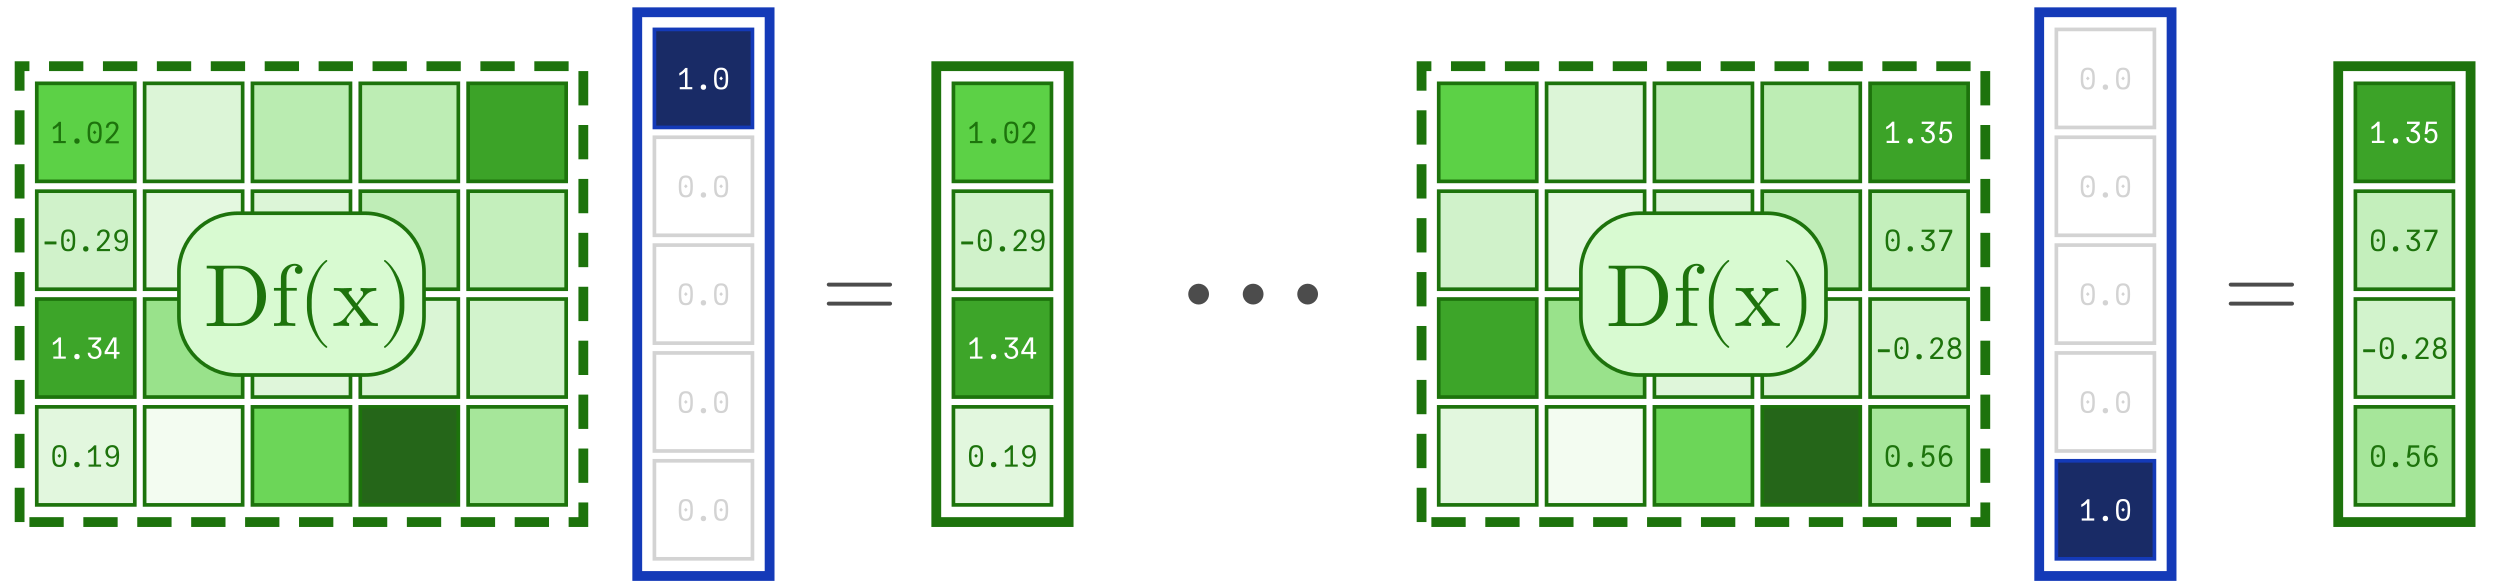 <?xml version="1.0" encoding="UTF-8"?>
<svg xmlns="http://www.w3.org/2000/svg" xmlns:xlink="http://www.w3.org/1999/xlink" width="510" height="120" viewBox="0 0 510 120">
<defs>
<g>
<g id="glyph-0-0">
<path d="M 0.574 -0.445 L 1.637 -0.445 L 1.637 -3.57 C 1.477 -3.406 1.285 -3.25 1.059 -3.09 C 0.836 -2.934 0.645 -2.836 0.48 -2.789 L 0.48 -3.301 C 0.68 -3.383 0.898 -3.531 1.129 -3.742 C 1.363 -3.957 1.555 -4.156 1.703 -4.352 L 2.141 -4.352 L 2.141 -0.445 L 3.125 -0.445 L 3.125 0 L 0.574 0 Z M 0.574 -0.445 "/>
</g>
<g id="glyph-0-1">
<path d="M 1.801 0.121 C 1.629 0.121 1.496 0.07 1.398 -0.027 C 1.297 -0.129 1.246 -0.262 1.246 -0.434 C 1.246 -0.605 1.297 -0.738 1.398 -0.836 C 1.496 -0.934 1.629 -0.984 1.801 -0.984 C 1.973 -0.984 2.105 -0.934 2.203 -0.836 C 2.301 -0.738 2.352 -0.605 2.352 -0.434 C 2.352 -0.262 2.305 -0.129 2.203 -0.027 C 2.105 0.07 1.973 0.121 1.801 0.121 Z M 1.801 0.121 "/>
</g>
<g id="glyph-0-2">
<path d="M 1.805 0.059 C 1.395 0.059 1.086 -0.027 0.879 -0.207 C 0.672 -0.387 0.535 -0.633 0.465 -0.945 C 0.398 -1.262 0.367 -1.68 0.367 -2.195 C 0.367 -2.688 0.402 -3.09 0.473 -3.402 C 0.543 -3.715 0.684 -3.961 0.891 -4.141 C 1.102 -4.32 1.406 -4.41 1.805 -4.41 C 2.207 -4.41 2.512 -4.32 2.719 -4.141 C 2.93 -3.961 3.07 -3.715 3.141 -3.402 C 3.211 -3.09 3.246 -2.688 3.246 -2.195 C 3.246 -1.68 3.211 -1.262 3.145 -0.945 C 3.078 -0.633 2.941 -0.387 2.734 -0.207 C 2.527 -0.027 2.215 0.059 1.805 0.059 Z M 1.434 -2.195 L 1.805 -2.621 L 2.18 -2.195 L 1.805 -1.812 Z M 1.805 -0.371 C 2.07 -0.371 2.27 -0.445 2.406 -0.594 C 2.543 -0.742 2.633 -0.949 2.676 -1.203 C 2.719 -1.461 2.742 -1.793 2.742 -2.195 C 2.742 -2.605 2.723 -2.93 2.68 -3.18 C 2.641 -3.426 2.551 -3.621 2.414 -3.762 C 2.277 -3.906 2.074 -3.977 1.805 -3.977 C 1.535 -3.977 1.332 -3.906 1.195 -3.762 C 1.059 -3.621 0.973 -3.426 0.93 -3.18 C 0.891 -2.934 0.871 -2.605 0.871 -2.195 C 0.871 -1.793 0.891 -1.461 0.938 -1.203 C 0.98 -0.945 1.07 -0.746 1.207 -0.594 C 1.344 -0.445 1.543 -0.371 1.805 -0.371 Z M 1.805 -0.371 "/>
</g>
<g id="glyph-0-3">
<path d="M 0.598 -0.629 C 0.934 -0.93 1.234 -1.215 1.496 -1.484 C 1.762 -1.75 1.996 -2.039 2.207 -2.352 C 2.414 -2.664 2.52 -2.949 2.52 -3.203 C 2.52 -3.359 2.488 -3.492 2.43 -3.609 C 2.367 -3.723 2.281 -3.812 2.176 -3.871 C 2.066 -3.934 1.945 -3.965 1.805 -3.965 C 1.652 -3.965 1.52 -3.93 1.402 -3.863 C 1.285 -3.793 1.191 -3.695 1.125 -3.57 C 1.059 -3.445 1.027 -3.297 1.027 -3.133 L 0.496 -3.133 C 0.504 -3.402 0.566 -3.637 0.684 -3.828 C 0.801 -4.02 0.961 -4.164 1.16 -4.262 C 1.359 -4.359 1.578 -4.41 1.824 -4.41 C 2.051 -4.41 2.258 -4.367 2.445 -4.281 C 2.637 -4.195 2.785 -4.066 2.902 -3.891 C 3.016 -3.715 3.07 -3.5 3.07 -3.246 C 3.07 -2.977 2.98 -2.688 2.797 -2.379 C 2.613 -2.07 2.398 -1.781 2.16 -1.52 C 1.922 -1.254 1.625 -0.953 1.277 -0.613 L 1.066 -0.406 L 3.137 -0.406 L 3.137 0.031 L 0.461 0.031 L 0.461 -0.504 Z M 0.598 -0.629 "/>
</g>
<g id="glyph-0-4">
<path d="M 0.602 -1.492 L 0.566 -1.648 L 0.602 -1.805 L 0.602 -1.949 L 3.008 -1.949 L 3.008 -1.805 L 3.039 -1.648 L 3.008 -1.492 L 3.008 -1.352 L 0.602 -1.352 Z M 0.602 -1.492 "/>
</g>
<g id="glyph-0-5">
<path d="M 1.727 0.055 C 1.512 0.055 1.316 0.02 1.137 -0.047 C 0.961 -0.113 0.816 -0.211 0.699 -0.336 C 0.586 -0.465 0.512 -0.617 0.48 -0.793 L 0.91 -0.953 C 0.977 -0.75 1.078 -0.605 1.211 -0.516 C 1.34 -0.426 1.516 -0.379 1.727 -0.379 C 2.012 -0.379 2.227 -0.48 2.367 -0.684 C 2.508 -0.887 2.598 -1.117 2.637 -1.379 C 2.672 -1.637 2.695 -1.941 2.707 -2.293 C 2.602 -2.09 2.461 -1.934 2.281 -1.828 C 2.102 -1.723 1.895 -1.668 1.668 -1.668 C 1.426 -1.668 1.207 -1.727 1.016 -1.848 C 0.82 -1.969 0.668 -2.133 0.559 -2.344 C 0.449 -2.555 0.395 -2.793 0.395 -3.055 C 0.395 -3.32 0.457 -3.555 0.582 -3.762 C 0.703 -3.969 0.871 -4.129 1.082 -4.242 C 1.293 -4.355 1.531 -4.41 1.793 -4.41 C 2.16 -4.41 2.449 -4.324 2.656 -4.152 C 2.863 -3.98 3.004 -3.746 3.082 -3.449 C 3.16 -3.152 3.199 -2.793 3.199 -2.371 C 3.199 -1.922 3.16 -1.52 3.082 -1.164 C 3.004 -0.812 2.859 -0.52 2.645 -0.289 C 2.426 -0.059 2.121 0.055 1.727 0.055 Z M 1.746 -2.082 C 1.934 -2.082 2.09 -2.121 2.223 -2.203 C 2.352 -2.285 2.453 -2.402 2.52 -2.547 C 2.586 -2.691 2.621 -2.859 2.621 -3.047 C 2.621 -3.23 2.586 -3.391 2.52 -3.531 C 2.449 -3.672 2.352 -3.785 2.223 -3.863 C 2.098 -3.945 1.949 -3.984 1.781 -3.984 C 1.609 -3.984 1.461 -3.945 1.332 -3.863 C 1.203 -3.785 1.102 -3.672 1.031 -3.527 C 0.961 -3.383 0.926 -3.219 0.926 -3.035 C 0.926 -2.855 0.957 -2.695 1.023 -2.547 C 1.086 -2.402 1.18 -2.289 1.305 -2.207 C 1.426 -2.125 1.574 -2.082 1.746 -2.082 Z M 1.746 -2.082 "/>
</g>
<g id="glyph-0-6">
<path d="M 0.926 -1.211 C 0.926 -1.043 0.965 -0.895 1.047 -0.766 C 1.129 -0.637 1.234 -0.539 1.363 -0.473 C 1.496 -0.406 1.633 -0.371 1.781 -0.371 C 1.938 -0.371 2.086 -0.406 2.223 -0.477 C 2.359 -0.543 2.473 -0.641 2.555 -0.77 C 2.641 -0.898 2.684 -1.043 2.684 -1.211 C 2.684 -1.438 2.621 -1.633 2.504 -1.797 C 2.383 -1.957 2.219 -2.082 2.008 -2.164 C 1.797 -2.25 1.559 -2.293 1.289 -2.293 L 1.289 -2.742 L 2.496 -3.898 L 0.527 -3.898 L 0.527 -4.352 L 3.125 -4.352 L 3.125 -3.84 L 1.926 -2.664 C 2.375 -2.586 2.703 -2.414 2.906 -2.148 C 3.109 -1.887 3.211 -1.574 3.211 -1.211 C 3.211 -0.945 3.141 -0.715 3.004 -0.523 C 2.867 -0.332 2.691 -0.184 2.469 -0.086 C 2.25 0.012 2.02 0.059 1.777 0.059 C 1.539 0.059 1.316 0.012 1.105 -0.082 C 0.895 -0.176 0.723 -0.316 0.594 -0.512 C 0.461 -0.703 0.395 -0.938 0.395 -1.211 Z M 0.926 -1.211 "/>
</g>
<g id="glyph-0-7">
<path d="M 2.141 -0.938 L 0.238 -0.938 L 0.238 -1.414 L 1.973 -4.352 L 2.664 -4.352 L 2.664 -1.379 L 3.281 -1.379 L 3.281 -0.938 L 2.664 -0.938 L 2.664 0 L 2.141 0 Z M 2.148 -1.379 L 2.148 -3.77 L 0.793 -1.379 Z M 2.148 -1.379 "/>
</g>
<g id="glyph-0-8">
<path d="M 1.77 0.055 C 1.531 0.055 1.316 0.016 1.121 -0.066 C 0.926 -0.145 0.773 -0.266 0.66 -0.434 C 0.543 -0.602 0.484 -0.809 0.484 -1.062 L 1.016 -1.062 C 1.016 -0.836 1.086 -0.664 1.227 -0.551 C 1.367 -0.438 1.547 -0.379 1.766 -0.379 C 1.945 -0.379 2.102 -0.426 2.227 -0.523 C 2.355 -0.621 2.449 -0.75 2.512 -0.914 C 2.574 -1.078 2.605 -1.262 2.605 -1.457 C 2.605 -1.641 2.574 -1.809 2.516 -1.965 C 2.457 -2.117 2.371 -2.238 2.254 -2.328 C 2.137 -2.422 1.992 -2.465 1.824 -2.465 C 1.641 -2.465 1.48 -2.41 1.344 -2.297 C 1.203 -2.18 1.113 -2.027 1.066 -1.828 L 0.539 -1.828 L 0.852 -4.352 L 3.02 -4.352 L 3.02 -3.887 L 1.332 -3.887 L 1.133 -2.488 C 1.242 -2.633 1.363 -2.742 1.488 -2.82 C 1.617 -2.895 1.762 -2.934 1.922 -2.934 C 2.172 -2.934 2.391 -2.867 2.574 -2.738 C 2.758 -2.605 2.898 -2.43 2.992 -2.203 C 3.09 -1.977 3.137 -1.723 3.137 -1.445 C 3.137 -1.152 3.082 -0.891 2.965 -0.664 C 2.852 -0.438 2.691 -0.262 2.484 -0.137 C 2.277 -0.008 2.039 0.055 1.77 0.055 Z M 1.77 0.055 "/>
</g>
<g id="glyph-0-9">
<path d="M 2.578 -3.859 L 0.477 -3.859 L 0.477 -4.352 L 3.16 -4.352 L 3.16 -3.863 L 1.402 0 L 0.82 0 Z M 2.578 -3.859 "/>
</g>
<g id="glyph-0-10">
<path d="M 1.797 0.043 C 1.547 0.043 1.316 0 1.098 -0.09 C 0.883 -0.176 0.711 -0.309 0.578 -0.492 C 0.445 -0.676 0.379 -0.902 0.379 -1.176 C 0.379 -1.453 0.445 -1.688 0.578 -1.883 C 0.711 -2.074 0.891 -2.215 1.109 -2.301 C 0.941 -2.395 0.809 -2.523 0.711 -2.684 C 0.617 -2.844 0.57 -3.035 0.57 -3.258 C 0.57 -3.516 0.629 -3.73 0.75 -3.906 C 0.867 -4.078 1.023 -4.203 1.215 -4.285 C 1.406 -4.367 1.609 -4.41 1.828 -4.41 C 2.043 -4.41 2.242 -4.371 2.43 -4.289 C 2.613 -4.211 2.762 -4.086 2.879 -3.922 C 2.992 -3.754 3.047 -3.551 3.047 -3.305 C 3.047 -3.074 2.996 -2.875 2.898 -2.699 C 2.797 -2.523 2.656 -2.391 2.484 -2.305 C 2.715 -2.207 2.898 -2.066 3.031 -1.879 C 3.164 -1.695 3.227 -1.465 3.227 -1.195 C 3.227 -0.922 3.16 -0.691 3.031 -0.504 C 2.898 -0.32 2.723 -0.184 2.508 -0.094 C 2.289 -0.004 2.055 0.043 1.797 0.043 Z M 1.797 -0.398 C 1.961 -0.398 2.113 -0.43 2.25 -0.496 C 2.387 -0.559 2.496 -0.656 2.578 -0.781 C 2.66 -0.91 2.699 -1.066 2.699 -1.246 C 2.699 -1.43 2.66 -1.582 2.578 -1.707 C 2.496 -1.832 2.391 -1.922 2.258 -1.984 C 2.121 -2.047 1.973 -2.074 1.812 -2.074 C 1.645 -2.074 1.492 -2.043 1.355 -1.977 C 1.219 -1.914 1.109 -1.816 1.027 -1.691 C 0.945 -1.562 0.906 -1.41 0.906 -1.234 C 0.906 -1.055 0.945 -0.902 1.027 -0.777 C 1.105 -0.652 1.215 -0.555 1.348 -0.492 C 1.484 -0.43 1.633 -0.398 1.797 -0.398 Z M 1.797 -2.594 C 2.039 -2.594 2.227 -2.648 2.363 -2.766 C 2.5 -2.879 2.566 -3.039 2.566 -3.25 C 2.566 -3.457 2.5 -3.625 2.367 -3.75 C 2.234 -3.875 2.051 -3.938 1.809 -3.938 C 1.57 -3.938 1.387 -3.875 1.25 -3.75 C 1.117 -3.625 1.051 -3.453 1.051 -3.238 C 1.051 -3.035 1.113 -2.875 1.242 -2.762 C 1.371 -2.648 1.559 -2.594 1.797 -2.594 Z M 1.797 -2.594 "/>
</g>
<g id="glyph-0-11">
<path d="M 1.859 0.07 C 1.32 0.07 0.945 -0.121 0.73 -0.512 C 0.52 -0.902 0.414 -1.438 0.414 -2.113 C 0.414 -2.789 0.527 -3.34 0.754 -3.77 C 0.98 -4.195 1.355 -4.41 1.879 -4.41 C 2.094 -4.41 2.281 -4.375 2.438 -4.305 C 2.598 -4.234 2.734 -4.141 2.855 -4.027 L 2.508 -3.707 C 2.363 -3.879 2.148 -3.965 1.867 -3.965 C 1.609 -3.965 1.41 -3.867 1.273 -3.672 C 1.137 -3.477 1.051 -3.246 1.004 -2.98 C 0.961 -2.715 0.938 -2.426 0.93 -2.113 C 1.039 -2.352 1.176 -2.535 1.34 -2.664 C 1.504 -2.793 1.695 -2.855 1.914 -2.855 C 2.16 -2.855 2.383 -2.785 2.578 -2.648 C 2.773 -2.508 2.926 -2.324 3.031 -2.09 C 3.137 -1.855 3.191 -1.605 3.191 -1.34 C 3.191 -1.066 3.137 -0.82 3.027 -0.605 C 2.914 -0.391 2.758 -0.227 2.555 -0.105 C 2.355 0.012 2.121 0.07 1.859 0.07 Z M 1.848 -0.371 C 2.113 -0.371 2.312 -0.457 2.453 -0.633 C 2.594 -0.805 2.664 -1.035 2.664 -1.324 C 2.664 -1.512 2.637 -1.688 2.578 -1.844 C 2.52 -2 2.43 -2.121 2.312 -2.215 C 2.191 -2.305 2.047 -2.352 1.871 -2.352 C 1.695 -2.352 1.543 -2.305 1.41 -2.211 C 1.281 -2.117 1.18 -1.992 1.113 -1.836 C 1.043 -1.68 1.008 -1.504 1.008 -1.312 C 1.008 -1.133 1.043 -0.969 1.109 -0.828 C 1.176 -0.684 1.273 -0.57 1.398 -0.492 C 1.527 -0.41 1.676 -0.371 1.848 -0.371 Z M 1.848 -0.371 "/>
</g>
<g id="glyph-1-0">
<path d="M 14.441 -6.941 C 14.441 -7.16 14.262 -7.34 14.039 -7.34 L 1.52 -7.34 C 1.301 -7.34 1.121 -7.16 1.121 -6.941 C 1.121 -6.719 1.301 -6.539 1.52 -6.539 L 14.039 -6.539 C 14.262 -6.539 14.441 -6.719 14.441 -6.941 Z M 14.441 -3.059 C 14.441 -3.281 14.262 -3.461 14.039 -3.461 L 1.52 -3.461 C 1.301 -3.461 1.121 -3.281 1.121 -3.059 C 1.121 -2.84 1.301 -2.66 1.52 -2.66 L 14.039 -2.66 C 14.262 -2.66 14.441 -2.84 14.441 -3.059 Z M 14.441 -3.059 "/>
</g>
<g id="glyph-2-0">
<path d="M 12.727 -6.047 C 12.727 -9.469 10.297 -12.293 7.219 -12.293 L 0.629 -12.293 L 0.629 -11.734 L 1.062 -11.734 C 2.449 -11.734 2.484 -11.539 2.484 -10.891 L 2.484 -1.402 C 2.484 -0.758 2.449 -0.559 1.062 -0.559 L 0.629 -0.559 L 0.629 0 L 7.219 0 C 10.242 0 12.727 -2.664 12.727 -6.047 Z M 10.926 -6.047 C 10.926 -4.051 10.586 -2.969 9.938 -2.09 C 9.574 -1.602 8.551 -0.559 6.73 -0.559 L 4.914 -0.559 C 4.066 -0.559 4.031 -0.684 4.031 -1.277 L 4.031 -11.016 C 4.031 -11.609 4.066 -11.734 4.914 -11.734 L 6.715 -11.734 C 7.828 -11.734 9.07 -11.34 9.988 -10.062 C 10.766 -9 10.926 -7.453 10.926 -6.047 Z M 10.926 -6.047 "/>
</g>
<g id="glyph-2-1">
<path d="M 6.426 -11.43 C 6.426 -12.098 5.762 -12.691 4.805 -12.691 C 3.547 -12.691 2.016 -11.734 2.016 -9.828 L 2.016 -7.758 L 0.594 -7.758 L 0.594 -7.199 L 2.016 -7.199 L 2.016 -1.367 C 2.016 -0.559 1.816 -0.559 0.613 -0.559 L 0.613 0 L 2.664 -0.055 C 3.383 -0.055 4.23 -0.055 4.949 0 L 4.949 -0.559 L 4.57 -0.559 C 3.238 -0.559 3.203 -0.758 3.203 -1.402 L 3.203 -7.199 L 5.258 -7.199 L 5.258 -7.758 L 3.148 -7.758 L 3.148 -9.848 C 3.148 -11.43 4.016 -12.293 4.805 -12.293 C 4.859 -12.293 5.129 -12.293 5.398 -12.168 C 5.184 -12.098 4.859 -11.863 4.859 -11.41 C 4.859 -10.996 5.148 -10.637 5.633 -10.637 C 6.156 -10.637 6.426 -10.996 6.426 -11.43 Z M 6.426 -11.43 "/>
</g>
<g id="glyph-2-2">
<path d="M 5.977 4.285 C 5.977 4.23 5.941 4.176 5.902 4.141 C 4.031 2.734 2.789 -0.863 2.789 -3.742 L 2.789 -5.258 C 2.789 -8.137 4.031 -11.734 5.902 -13.141 C 5.941 -13.176 5.977 -13.23 5.977 -13.285 C 5.977 -13.375 5.887 -13.465 5.797 -13.465 C 5.762 -13.465 5.723 -13.445 5.688 -13.43 C 3.707 -11.934 1.816 -8.336 1.816 -5.258 L 1.816 -3.742 C 1.816 -0.664 3.707 2.934 5.688 4.43 C 5.723 4.445 5.762 4.465 5.797 4.465 C 5.887 4.465 5.977 4.375 5.977 4.285 Z M 5.977 4.285 "/>
</g>
<g id="glyph-2-3">
<path d="M 9.289 0 L 9.289 -0.559 C 8.316 -0.559 7.992 -0.594 7.578 -1.117 L 5.164 -4.23 C 5.707 -4.914 6.391 -5.797 6.82 -6.266 C 7.379 -6.91 8.117 -7.184 8.965 -7.199 L 8.965 -7.758 C 8.496 -7.723 7.957 -7.703 7.488 -7.703 C 6.949 -7.703 5.992 -7.738 5.762 -7.758 L 5.762 -7.199 C 6.137 -7.164 6.281 -6.93 6.281 -6.641 C 6.281 -6.355 6.102 -6.121 6.012 -6.012 L 4.895 -4.609 L 3.492 -6.426 C 3.328 -6.605 3.328 -6.641 3.328 -6.75 C 3.328 -7.02 3.602 -7.184 3.961 -7.199 L 3.961 -7.758 L 2.016 -7.703 C 1.637 -7.703 0.793 -7.723 0.305 -7.758 L 0.305 -7.199 C 1.566 -7.199 1.586 -7.184 2.43 -6.102 L 4.211 -3.781 C 3.367 -2.699 3.367 -2.664 2.52 -1.637 C 1.656 -0.594 0.594 -0.559 0.215 -0.559 L 0.215 0 C 0.684 -0.035 1.242 -0.055 1.711 -0.055 L 3.422 0 L 3.422 -0.559 C 3.023 -0.613 2.898 -0.848 2.898 -1.117 C 2.898 -1.512 3.422 -2.105 4.52 -3.402 L 5.887 -1.602 C 6.031 -1.402 6.266 -1.117 6.266 -1.008 C 6.266 -0.848 6.102 -0.574 5.617 -0.559 L 5.617 0 L 7.559 -0.055 C 8.047 -0.055 8.746 -0.035 9.289 0 Z M 9.289 0 "/>
</g>
<g id="glyph-2-4">
<path d="M 5.184 -3.742 L 5.184 -5.258 C 5.184 -8.336 3.293 -11.934 1.312 -13.43 C 1.277 -13.445 1.242 -13.465 1.207 -13.465 C 1.117 -13.465 1.027 -13.375 1.027 -13.285 C 1.027 -13.23 1.062 -13.176 1.098 -13.141 C 2.969 -11.734 4.211 -8.137 4.211 -5.258 L 4.211 -3.742 C 4.211 -0.863 2.969 2.734 1.098 4.141 C 1.062 4.176 1.027 4.23 1.027 4.285 C 1.027 4.375 1.117 4.465 1.207 4.465 C 1.242 4.465 1.277 4.445 1.312 4.43 C 3.293 2.934 5.184 -0.664 5.184 -3.742 Z M 5.184 -3.742 "/>
</g>
<g id="glyph-3-0">
<path d="M 7.68 -2.121 C 7.68 -3.281 6.719 -4.238 5.559 -4.238 C 4.398 -4.238 3.441 -3.281 3.441 -2.121 C 3.441 -0.961 4.398 0 5.559 0 C 6.719 0 7.68 -0.961 7.68 -2.121 Z M 7.68 -2.121 "/>
</g>
</g>
</defs>
<rect x="-51" y="-12" width="612" height="144" fill="rgb(100%, 100%, 100%)" fill-opacity="1"/>
<path fill-rule="nonzero" fill="rgb(36.12%, 81.87%, 27.481%)" fill-opacity="1" stroke-width="0.75" stroke-linecap="butt" stroke-linejoin="miter" stroke="rgb(11.353%, 45%, 5%)" stroke-opacity="1" stroke-miterlimit="10" d="M 7.5 37 L 7.5 17 L 27.5 17 L 27.5 37 Z M 7.5 37 "/>
<g fill="rgb(11.353%, 45%, 5%)" fill-opacity="1">
<use xlink:href="#glyph-0-0" x="10.3" y="29.205"/>
<use xlink:href="#glyph-0-1" x="13.9" y="29.205"/>
<use xlink:href="#glyph-0-2" x="17.5" y="29.205"/>
<use xlink:href="#glyph-0-3" x="21.1" y="29.205"/>
</g>
<path fill-rule="nonzero" fill="rgb(86.223%, 96.09%, 84.36%)" fill-opacity="1" stroke-width="0.75" stroke-linecap="butt" stroke-linejoin="miter" stroke="rgb(11.353%, 45%, 5%)" stroke-opacity="1" stroke-miterlimit="10" d="M 29.5 37 L 29.5 17 L 49.5 17 L 49.5 37 Z M 29.5 37 "/>
<path fill-rule="nonzero" fill="rgb(72.871%, 92.3%, 69.202%)" fill-opacity="1" stroke-width="0.75" stroke-linecap="butt" stroke-linejoin="miter" stroke="rgb(11.353%, 45%, 5%)" stroke-opacity="1" stroke-miterlimit="10" d="M 51.5 37 L 51.5 17 L 71.5 17 L 71.5 37 Z M 51.5 37 "/>
<path fill-rule="nonzero" fill="rgb(73.992%, 92.619%, 70.475%)" fill-opacity="1" stroke-width="0.75" stroke-linecap="butt" stroke-linejoin="miter" stroke="rgb(11.353%, 45%, 5%)" stroke-opacity="1" stroke-miterlimit="10" d="M 73.5 37 L 73.5 17 L 93.5 17 L 93.5 37 Z M 73.5 37 "/>
<path fill-rule="nonzero" fill="rgb(23.598%, 63.929%, 15.982%)" fill-opacity="1" stroke-width="0.75" stroke-linecap="butt" stroke-linejoin="miter" stroke="rgb(11.353%, 45%, 5%)" stroke-opacity="1" stroke-miterlimit="10" d="M 95.5 37 L 95.5 17 L 115.5 17 L 115.5 37 Z M 95.5 37 "/>
<path fill-rule="nonzero" fill="rgb(81.588%, 94.775%, 79.098%)" fill-opacity="1" stroke-width="0.75" stroke-linecap="butt" stroke-linejoin="miter" stroke="rgb(11.353%, 45%, 5%)" stroke-opacity="1" stroke-miterlimit="10" d="M 7.5 59 L 7.5 39 L 27.5 39 L 27.5 59 Z M 7.5 59 "/>
<g fill="rgb(11.353%, 45%, 5%)" fill-opacity="1">
<use xlink:href="#glyph-0-4" x="8.5" y="51.205"/>
<use xlink:href="#glyph-0-2" x="12.1" y="51.205"/>
<use xlink:href="#glyph-0-1" x="15.7" y="51.205"/>
<use xlink:href="#glyph-0-3" x="19.3" y="51.205"/>
<use xlink:href="#glyph-0-5" x="22.9" y="51.205"/>
</g>
<path fill-rule="nonzero" fill="rgb(89.215%, 96.939%, 87.756%)" fill-opacity="1" stroke-width="0.75" stroke-linecap="butt" stroke-linejoin="miter" stroke="rgb(11.353%, 45%, 5%)" stroke-opacity="1" stroke-miterlimit="10" d="M 29.5 59 L 29.5 39 L 49.5 39 L 49.5 59 Z M 29.5 59 "/>
<path fill-rule="nonzero" fill="rgb(86.166%, 96.074%, 84.295%)" fill-opacity="1" stroke-width="0.75" stroke-linecap="butt" stroke-linejoin="miter" stroke="rgb(11.353%, 45%, 5%)" stroke-opacity="1" stroke-miterlimit="10" d="M 51.5 59 L 51.5 39 L 71.5 39 L 71.5 59 Z M 51.5 59 "/>
<path fill-rule="nonzero" fill="rgb(74.934%, 92.886%, 71.544%)" fill-opacity="1" stroke-width="0.75" stroke-linecap="butt" stroke-linejoin="miter" stroke="rgb(11.353%, 45%, 5%)" stroke-opacity="1" stroke-miterlimit="10" d="M 73.5 59 L 73.5 39 L 93.5 39 L 93.5 59 Z M 73.5 59 "/>
<path fill-rule="nonzero" fill="rgb(76.878%, 93.438%, 73.751%)" fill-opacity="1" stroke-width="0.75" stroke-linecap="butt" stroke-linejoin="miter" stroke="rgb(11.353%, 45%, 5%)" stroke-opacity="1" stroke-miterlimit="10" d="M 95.5 59 L 95.5 39 L 115.5 39 L 115.5 59 Z M 95.5 59 "/>
<path fill-rule="nonzero" fill="rgb(23.836%, 64.573%, 16.143%)" fill-opacity="1" stroke-width="0.75" stroke-linecap="butt" stroke-linejoin="miter" stroke="rgb(11.353%, 45%, 5%)" stroke-opacity="1" stroke-miterlimit="10" d="M 7.5 81 L 7.5 61 L 27.5 61 L 27.5 81 Z M 7.5 81 "/>
<g fill="rgb(100%, 100%, 100%)" fill-opacity="1">
<use xlink:href="#glyph-0-0" x="10.3" y="73.175"/>
<use xlink:href="#glyph-0-1" x="13.9" y="73.175"/>
<use xlink:href="#glyph-0-6" x="17.5" y="73.175"/>
<use xlink:href="#glyph-0-7" x="21.1" y="73.175"/>
</g>
<path fill-rule="nonzero" fill="rgb(59.872%, 88.611%, 54.445%)" fill-opacity="1" stroke-width="0.75" stroke-linecap="butt" stroke-linejoin="miter" stroke="rgb(11.353%, 45%, 5%)" stroke-opacity="1" stroke-miterlimit="10" d="M 29.5 81 L 29.5 61 L 49.5 61 L 49.5 81 Z M 29.5 81 "/>
<path fill-rule="nonzero" fill="rgb(87.253%, 96.382%, 85.529%)" fill-opacity="1" stroke-width="0.75" stroke-linecap="butt" stroke-linejoin="miter" stroke="rgb(11.353%, 45%, 5%)" stroke-opacity="1" stroke-miterlimit="10" d="M 51.5 81 L 51.5 61 L 71.5 61 L 71.5 81 Z M 51.5 81 "/>
<path fill-rule="nonzero" fill="rgb(85.349%, 95.842%, 83.368%)" fill-opacity="1" stroke-width="0.75" stroke-linecap="butt" stroke-linejoin="miter" stroke="rgb(11.353%, 45%, 5%)" stroke-opacity="1" stroke-miterlimit="10" d="M 73.5 81 L 73.5 61 L 93.5 61 L 93.5 81 Z M 73.5 81 "/>
<path fill-rule="nonzero" fill="rgb(82.28%, 94.971%, 79.883%)" fill-opacity="1" stroke-width="0.75" stroke-linecap="butt" stroke-linejoin="miter" stroke="rgb(11.353%, 45%, 5%)" stroke-opacity="1" stroke-miterlimit="10" d="M 95.5 81 L 95.5 61 L 115.5 61 L 115.5 81 Z M 95.5 81 "/>
<path fill-rule="nonzero" fill="rgb(88.383%, 96.703%, 86.812%)" fill-opacity="1" stroke-width="0.75" stroke-linecap="butt" stroke-linejoin="miter" stroke="rgb(11.353%, 45%, 5%)" stroke-opacity="1" stroke-miterlimit="10" d="M 7.5 103 L 7.5 83 L 27.5 83 L 27.5 103 Z M 7.5 103 "/>
<g fill="rgb(11.353%, 45%, 5%)" fill-opacity="1">
<use xlink:href="#glyph-0-2" x="10.3" y="95.205"/>
<use xlink:href="#glyph-0-1" x="13.9" y="95.205"/>
<use xlink:href="#glyph-0-0" x="17.5" y="95.205"/>
<use xlink:href="#glyph-0-5" x="21.1" y="95.205"/>
</g>
<path fill-rule="nonzero" fill="rgb(94.94%, 98.564%, 94.256%)" fill-opacity="1" stroke-width="0.75" stroke-linecap="butt" stroke-linejoin="miter" stroke="rgb(11.353%, 45%, 5%)" stroke-opacity="1" stroke-miterlimit="10" d="M 29.5 103 L 29.5 83 L 49.5 83 L 49.5 103 Z M 29.5 103 "/>
<path fill-rule="nonzero" fill="rgb(42.204%, 83.597%, 34.388%)" fill-opacity="1" stroke-width="0.75" stroke-linecap="butt" stroke-linejoin="miter" stroke="rgb(11.353%, 45%, 5%)" stroke-opacity="1" stroke-miterlimit="10" d="M 51.5 103 L 51.5 83 L 71.5 83 L 71.5 103 Z M 51.5 103 "/>
<path fill-rule="nonzero" fill="rgb(14.765%, 40%, 10%)" fill-opacity="1" stroke-width="0.75" stroke-linecap="butt" stroke-linejoin="miter" stroke="rgb(11.353%, 45%, 5%)" stroke-opacity="1" stroke-miterlimit="10" d="M 73.5 103 L 73.5 83 L 93.5 83 L 93.5 103 Z M 73.5 103 "/>
<path fill-rule="nonzero" fill="rgb(65.128%, 90.103%, 60.412%)" fill-opacity="1" stroke-width="0.75" stroke-linecap="butt" stroke-linejoin="miter" stroke="rgb(11.353%, 45%, 5%)" stroke-opacity="1" stroke-miterlimit="10" d="M 95.5 103 L 95.5 83 L 115.5 83 L 115.5 103 Z M 95.5 103 "/>
<path fill="none" stroke-width="2" stroke-linecap="butt" stroke-linejoin="miter" stroke="rgb(11.353%, 45%, 5%)" stroke-opacity="1" stroke-dasharray="7 4" stroke-miterlimit="10" d="M 4 106.5 L 4 13.5 L 119 13.5 L 119 106.5 Z M 4 106.5 "/>
<path fill-rule="nonzero" fill="rgb(10%, 16.896%, 40%)" fill-opacity="1" stroke-width="0.75" stroke-linecap="butt" stroke-linejoin="miter" stroke="rgb(8%, 22.711%, 72%)" stroke-opacity="1" stroke-miterlimit="10" d="M 133.5 26 L 133.5 6 L 153.5 6 L 153.5 26 Z M 133.5 26 "/>
<g fill="rgb(100%, 100%, 100%)" fill-opacity="1">
<use xlink:href="#glyph-0-0" x="138.1" y="18.205"/>
<use xlink:href="#glyph-0-1" x="141.7" y="18.205"/>
<use xlink:href="#glyph-0-2" x="145.3" y="18.205"/>
</g>
<path fill-rule="nonzero" fill="rgb(100%, 100%, 100%)" fill-opacity="1" stroke-width="0.75" stroke-linecap="butt" stroke-linejoin="miter" stroke="rgb(82.745%, 82.745%, 82.745%)" stroke-opacity="1" stroke-miterlimit="10" d="M 133.5 48 L 133.5 28 L 153.5 28 L 153.5 48 Z M 133.5 48 "/>
<g fill="rgb(82.745%, 82.745%, 82.745%)" fill-opacity="1">
<use xlink:href="#glyph-0-2" x="138.1" y="40.205"/>
<use xlink:href="#glyph-0-1" x="141.7" y="40.205"/>
<use xlink:href="#glyph-0-2" x="145.3" y="40.205"/>
</g>
<path fill-rule="nonzero" fill="rgb(100%, 100%, 100%)" fill-opacity="1" stroke-width="0.75" stroke-linecap="butt" stroke-linejoin="miter" stroke="rgb(82.745%, 82.745%, 82.745%)" stroke-opacity="1" stroke-miterlimit="10" d="M 133.5 70 L 133.5 50 L 153.5 50 L 153.5 70 Z M 133.5 70 "/>
<g fill="rgb(82.745%, 82.745%, 82.745%)" fill-opacity="1">
<use xlink:href="#glyph-0-2" x="138.1" y="62.205"/>
<use xlink:href="#glyph-0-1" x="141.7" y="62.205"/>
<use xlink:href="#glyph-0-2" x="145.3" y="62.205"/>
</g>
<path fill-rule="nonzero" fill="rgb(100%, 100%, 100%)" fill-opacity="1" stroke-width="0.75" stroke-linecap="butt" stroke-linejoin="miter" stroke="rgb(82.745%, 82.745%, 82.745%)" stroke-opacity="1" stroke-miterlimit="10" d="M 133.5 92 L 133.5 72 L 153.5 72 L 153.5 92 Z M 133.5 92 "/>
<g fill="rgb(82.745%, 82.745%, 82.745%)" fill-opacity="1">
<use xlink:href="#glyph-0-2" x="138.1" y="84.205"/>
<use xlink:href="#glyph-0-1" x="141.7" y="84.205"/>
<use xlink:href="#glyph-0-2" x="145.3" y="84.205"/>
</g>
<path fill-rule="nonzero" fill="rgb(100%, 100%, 100%)" fill-opacity="1" stroke-width="0.75" stroke-linecap="butt" stroke-linejoin="miter" stroke="rgb(82.745%, 82.745%, 82.745%)" stroke-opacity="1" stroke-miterlimit="10" d="M 133.5 114 L 133.5 94 L 153.5 94 L 153.5 114 Z M 133.5 114 "/>
<g fill="rgb(82.745%, 82.745%, 82.745%)" fill-opacity="1">
<use xlink:href="#glyph-0-2" x="138.1" y="106.205"/>
<use xlink:href="#glyph-0-1" x="141.7" y="106.205"/>
<use xlink:href="#glyph-0-2" x="145.3" y="106.205"/>
</g>
<path fill="none" stroke-width="2" stroke-linecap="butt" stroke-linejoin="miter" stroke="rgb(8%, 22.711%, 72%)" stroke-opacity="1" stroke-miterlimit="10" d="M 130 117.5 L 130 2.5 L 157 2.5 L 157 117.5 Z M 130 117.5 "/>
<g fill="rgb(30%, 30%, 30%)" fill-opacity="1">
<use xlink:href="#glyph-1-0" x="167.54" y="65"/>
</g>
<path fill-rule="nonzero" fill="rgb(36.12%, 81.87%, 27.481%)" fill-opacity="1" stroke-width="0.75" stroke-linecap="butt" stroke-linejoin="miter" stroke="rgb(11.353%, 45%, 5%)" stroke-opacity="1" stroke-miterlimit="10" d="M 194.5 37 L 194.5 17 L 214.5 17 L 214.5 37 Z M 194.5 37 "/>
<g fill="rgb(11.353%, 45%, 5%)" fill-opacity="1">
<use xlink:href="#glyph-0-0" x="197.3" y="29.205"/>
<use xlink:href="#glyph-0-1" x="200.9" y="29.205"/>
<use xlink:href="#glyph-0-2" x="204.5" y="29.205"/>
<use xlink:href="#glyph-0-3" x="208.1" y="29.205"/>
</g>
<path fill-rule="nonzero" fill="rgb(81.588%, 94.775%, 79.098%)" fill-opacity="1" stroke-width="0.75" stroke-linecap="butt" stroke-linejoin="miter" stroke="rgb(11.353%, 45%, 5%)" stroke-opacity="1" stroke-miterlimit="10" d="M 194.5 59 L 194.5 39 L 214.5 39 L 214.5 59 Z M 194.5 59 "/>
<g fill="rgb(11.353%, 45%, 5%)" fill-opacity="1">
<use xlink:href="#glyph-0-4" x="195.5" y="51.205"/>
<use xlink:href="#glyph-0-2" x="199.1" y="51.205"/>
<use xlink:href="#glyph-0-1" x="202.7" y="51.205"/>
<use xlink:href="#glyph-0-3" x="206.3" y="51.205"/>
<use xlink:href="#glyph-0-5" x="209.9" y="51.205"/>
</g>
<path fill-rule="nonzero" fill="rgb(23.836%, 64.573%, 16.143%)" fill-opacity="1" stroke-width="0.75" stroke-linecap="butt" stroke-linejoin="miter" stroke="rgb(11.353%, 45%, 5%)" stroke-opacity="1" stroke-miterlimit="10" d="M 194.5 81 L 194.5 61 L 214.5 61 L 214.5 81 Z M 194.5 81 "/>
<g fill="rgb(100%, 100%, 100%)" fill-opacity="1">
<use xlink:href="#glyph-0-0" x="197.3" y="73.175"/>
<use xlink:href="#glyph-0-1" x="200.9" y="73.175"/>
<use xlink:href="#glyph-0-6" x="204.5" y="73.175"/>
<use xlink:href="#glyph-0-7" x="208.1" y="73.175"/>
</g>
<path fill-rule="nonzero" fill="rgb(88.383%, 96.703%, 86.812%)" fill-opacity="1" stroke-width="0.75" stroke-linecap="butt" stroke-linejoin="miter" stroke="rgb(11.353%, 45%, 5%)" stroke-opacity="1" stroke-miterlimit="10" d="M 194.5 103 L 194.5 83 L 214.5 83 L 214.5 103 Z M 194.5 103 "/>
<g fill="rgb(11.353%, 45%, 5%)" fill-opacity="1">
<use xlink:href="#glyph-0-2" x="197.3" y="95.205"/>
<use xlink:href="#glyph-0-1" x="200.9" y="95.205"/>
<use xlink:href="#glyph-0-0" x="204.5" y="95.205"/>
<use xlink:href="#glyph-0-5" x="208.1" y="95.205"/>
</g>
<path fill="none" stroke-width="2" stroke-linecap="butt" stroke-linejoin="miter" stroke="rgb(11.353%, 45%, 5%)" stroke-opacity="1" stroke-miterlimit="10" d="M 191 106.5 L 191 13.5 L 218 13.5 L 218 106.5 Z M 191 106.5 "/>
<path fill-rule="nonzero" fill="rgb(36.12%, 81.87%, 27.481%)" fill-opacity="1" stroke-width="0.75" stroke-linecap="butt" stroke-linejoin="miter" stroke="rgb(11.353%, 45%, 5%)" stroke-opacity="1" stroke-miterlimit="10" d="M 293.5 37 L 293.5 17 L 313.5 17 L 313.5 37 Z M 293.5 37 "/>
<path fill-rule="nonzero" fill="rgb(86.223%, 96.09%, 84.36%)" fill-opacity="1" stroke-width="0.75" stroke-linecap="butt" stroke-linejoin="miter" stroke="rgb(11.353%, 45%, 5%)" stroke-opacity="1" stroke-miterlimit="10" d="M 315.5 37 L 315.5 17 L 335.5 17 L 335.5 37 Z M 315.5 37 "/>
<path fill-rule="nonzero" fill="rgb(72.871%, 92.3%, 69.202%)" fill-opacity="1" stroke-width="0.75" stroke-linecap="butt" stroke-linejoin="miter" stroke="rgb(11.353%, 45%, 5%)" stroke-opacity="1" stroke-miterlimit="10" d="M 337.5 37 L 337.5 17 L 357.5 17 L 357.5 37 Z M 337.5 37 "/>
<path fill-rule="nonzero" fill="rgb(73.992%, 92.619%, 70.475%)" fill-opacity="1" stroke-width="0.75" stroke-linecap="butt" stroke-linejoin="miter" stroke="rgb(11.353%, 45%, 5%)" stroke-opacity="1" stroke-miterlimit="10" d="M 359.5 37 L 359.5 17 L 379.5 17 L 379.5 37 Z M 359.5 37 "/>
<path fill-rule="nonzero" fill="rgb(23.598%, 63.929%, 15.982%)" fill-opacity="1" stroke-width="0.75" stroke-linecap="butt" stroke-linejoin="miter" stroke="rgb(11.353%, 45%, 5%)" stroke-opacity="1" stroke-miterlimit="10" d="M 381.5 37 L 381.5 17 L 401.5 17 L 401.5 37 Z M 381.5 37 "/>
<g fill="rgb(100%, 100%, 100%)" fill-opacity="1">
<use xlink:href="#glyph-0-0" x="384.3" y="29.175"/>
<use xlink:href="#glyph-0-1" x="387.9" y="29.175"/>
<use xlink:href="#glyph-0-6" x="391.5" y="29.175"/>
<use xlink:href="#glyph-0-8" x="395.1" y="29.175"/>
</g>
<path fill-rule="nonzero" fill="rgb(81.588%, 94.775%, 79.098%)" fill-opacity="1" stroke-width="0.75" stroke-linecap="butt" stroke-linejoin="miter" stroke="rgb(11.353%, 45%, 5%)" stroke-opacity="1" stroke-miterlimit="10" d="M 293.5 59 L 293.5 39 L 313.5 39 L 313.5 59 Z M 293.5 59 "/>
<path fill-rule="nonzero" fill="rgb(89.215%, 96.939%, 87.756%)" fill-opacity="1" stroke-width="0.75" stroke-linecap="butt" stroke-linejoin="miter" stroke="rgb(11.353%, 45%, 5%)" stroke-opacity="1" stroke-miterlimit="10" d="M 315.5 59 L 315.5 39 L 335.5 39 L 335.5 59 Z M 315.5 59 "/>
<path fill-rule="nonzero" fill="rgb(86.166%, 96.074%, 84.295%)" fill-opacity="1" stroke-width="0.75" stroke-linecap="butt" stroke-linejoin="miter" stroke="rgb(11.353%, 45%, 5%)" stroke-opacity="1" stroke-miterlimit="10" d="M 337.5 59 L 337.5 39 L 357.5 39 L 357.5 59 Z M 337.5 59 "/>
<path fill-rule="nonzero" fill="rgb(74.934%, 92.886%, 71.544%)" fill-opacity="1" stroke-width="0.75" stroke-linecap="butt" stroke-linejoin="miter" stroke="rgb(11.353%, 45%, 5%)" stroke-opacity="1" stroke-miterlimit="10" d="M 359.5 59 L 359.5 39 L 379.5 39 L 379.5 59 Z M 359.5 59 "/>
<path fill-rule="nonzero" fill="rgb(76.878%, 93.438%, 73.751%)" fill-opacity="1" stroke-width="0.75" stroke-linecap="butt" stroke-linejoin="miter" stroke="rgb(11.353%, 45%, 5%)" stroke-opacity="1" stroke-miterlimit="10" d="M 381.5 59 L 381.5 39 L 401.5 39 L 401.5 59 Z M 381.5 59 "/>
<g fill="rgb(11.353%, 45%, 5%)" fill-opacity="1">
<use xlink:href="#glyph-0-2" x="384.3" y="51.205"/>
<use xlink:href="#glyph-0-1" x="387.9" y="51.205"/>
<use xlink:href="#glyph-0-6" x="391.5" y="51.205"/>
<use xlink:href="#glyph-0-9" x="395.1" y="51.205"/>
</g>
<path fill-rule="nonzero" fill="rgb(23.836%, 64.573%, 16.143%)" fill-opacity="1" stroke-width="0.75" stroke-linecap="butt" stroke-linejoin="miter" stroke="rgb(11.353%, 45%, 5%)" stroke-opacity="1" stroke-miterlimit="10" d="M 293.5 81 L 293.5 61 L 313.5 61 L 313.5 81 Z M 293.5 81 "/>
<path fill-rule="nonzero" fill="rgb(59.872%, 88.611%, 54.445%)" fill-opacity="1" stroke-width="0.75" stroke-linecap="butt" stroke-linejoin="miter" stroke="rgb(11.353%, 45%, 5%)" stroke-opacity="1" stroke-miterlimit="10" d="M 315.5 81 L 315.5 61 L 335.5 61 L 335.5 81 Z M 315.5 81 "/>
<path fill-rule="nonzero" fill="rgb(87.253%, 96.382%, 85.529%)" fill-opacity="1" stroke-width="0.75" stroke-linecap="butt" stroke-linejoin="miter" stroke="rgb(11.353%, 45%, 5%)" stroke-opacity="1" stroke-miterlimit="10" d="M 337.5 81 L 337.5 61 L 357.5 61 L 357.5 81 Z M 337.5 81 "/>
<path fill-rule="nonzero" fill="rgb(85.349%, 95.842%, 83.368%)" fill-opacity="1" stroke-width="0.75" stroke-linecap="butt" stroke-linejoin="miter" stroke="rgb(11.353%, 45%, 5%)" stroke-opacity="1" stroke-miterlimit="10" d="M 359.5 81 L 359.5 61 L 379.5 61 L 379.5 81 Z M 359.5 81 "/>
<path fill-rule="nonzero" fill="rgb(82.28%, 94.971%, 79.883%)" fill-opacity="1" stroke-width="0.75" stroke-linecap="butt" stroke-linejoin="miter" stroke="rgb(11.353%, 45%, 5%)" stroke-opacity="1" stroke-miterlimit="10" d="M 381.5 81 L 381.5 61 L 401.5 61 L 401.5 81 Z M 381.5 81 "/>
<g fill="rgb(11.353%, 45%, 5%)" fill-opacity="1">
<use xlink:href="#glyph-0-4" x="382.5" y="73.205"/>
<use xlink:href="#glyph-0-2" x="386.1" y="73.205"/>
<use xlink:href="#glyph-0-1" x="389.7" y="73.205"/>
<use xlink:href="#glyph-0-3" x="393.3" y="73.205"/>
<use xlink:href="#glyph-0-10" x="396.9" y="73.205"/>
</g>
<path fill-rule="nonzero" fill="rgb(88.383%, 96.703%, 86.812%)" fill-opacity="1" stroke-width="0.75" stroke-linecap="butt" stroke-linejoin="miter" stroke="rgb(11.353%, 45%, 5%)" stroke-opacity="1" stroke-miterlimit="10" d="M 293.5 103 L 293.5 83 L 313.5 83 L 313.5 103 Z M 293.5 103 "/>
<path fill-rule="nonzero" fill="rgb(94.94%, 98.564%, 94.256%)" fill-opacity="1" stroke-width="0.75" stroke-linecap="butt" stroke-linejoin="miter" stroke="rgb(11.353%, 45%, 5%)" stroke-opacity="1" stroke-miterlimit="10" d="M 315.5 103 L 315.5 83 L 335.5 83 L 335.5 103 Z M 315.5 103 "/>
<path fill-rule="nonzero" fill="rgb(42.204%, 83.597%, 34.388%)" fill-opacity="1" stroke-width="0.75" stroke-linecap="butt" stroke-linejoin="miter" stroke="rgb(11.353%, 45%, 5%)" stroke-opacity="1" stroke-miterlimit="10" d="M 337.5 103 L 337.5 83 L 357.5 83 L 357.5 103 Z M 337.5 103 "/>
<path fill-rule="nonzero" fill="rgb(14.765%, 40%, 10%)" fill-opacity="1" stroke-width="0.75" stroke-linecap="butt" stroke-linejoin="miter" stroke="rgb(11.353%, 45%, 5%)" stroke-opacity="1" stroke-miterlimit="10" d="M 359.5 103 L 359.5 83 L 379.5 83 L 379.5 103 Z M 359.5 103 "/>
<path fill-rule="nonzero" fill="rgb(65.128%, 90.103%, 60.412%)" fill-opacity="1" stroke-width="0.75" stroke-linecap="butt" stroke-linejoin="miter" stroke="rgb(11.353%, 45%, 5%)" stroke-opacity="1" stroke-miterlimit="10" d="M 381.5 103 L 381.5 83 L 401.5 83 L 401.5 103 Z M 381.5 103 "/>
<g fill="rgb(11.353%, 45%, 5%)" fill-opacity="1">
<use xlink:href="#glyph-0-2" x="384.3" y="95.205"/>
<use xlink:href="#glyph-0-1" x="387.9" y="95.205"/>
<use xlink:href="#glyph-0-8" x="391.5" y="95.205"/>
<use xlink:href="#glyph-0-11" x="395.1" y="95.205"/>
</g>
<path fill="none" stroke-width="2" stroke-linecap="butt" stroke-linejoin="miter" stroke="rgb(11.353%, 45%, 5%)" stroke-opacity="1" stroke-dasharray="7 4" stroke-miterlimit="10" d="M 290 106.5 L 290 13.5 L 405 13.5 L 405 106.5 Z M 290 106.5 "/>
<path fill-rule="nonzero" fill="rgb(100%, 100%, 100%)" fill-opacity="1" stroke-width="0.75" stroke-linecap="butt" stroke-linejoin="miter" stroke="rgb(82.745%, 82.745%, 82.745%)" stroke-opacity="1" stroke-miterlimit="10" d="M 419.5 26 L 419.5 6 L 439.5 6 L 439.5 26 Z M 419.5 26 "/>
<g fill="rgb(82.745%, 82.745%, 82.745%)" fill-opacity="1">
<use xlink:href="#glyph-0-2" x="424.1" y="18.205"/>
<use xlink:href="#glyph-0-1" x="427.7" y="18.205"/>
<use xlink:href="#glyph-0-2" x="431.3" y="18.205"/>
</g>
<path fill-rule="nonzero" fill="rgb(100%, 100%, 100%)" fill-opacity="1" stroke-width="0.75" stroke-linecap="butt" stroke-linejoin="miter" stroke="rgb(82.745%, 82.745%, 82.745%)" stroke-opacity="1" stroke-miterlimit="10" d="M 419.5 48 L 419.5 28 L 439.5 28 L 439.5 48 Z M 419.5 48 "/>
<g fill="rgb(82.745%, 82.745%, 82.745%)" fill-opacity="1">
<use xlink:href="#glyph-0-2" x="424.1" y="40.205"/>
<use xlink:href="#glyph-0-1" x="427.7" y="40.205"/>
<use xlink:href="#glyph-0-2" x="431.3" y="40.205"/>
</g>
<path fill-rule="nonzero" fill="rgb(100%, 100%, 100%)" fill-opacity="1" stroke-width="0.75" stroke-linecap="butt" stroke-linejoin="miter" stroke="rgb(82.745%, 82.745%, 82.745%)" stroke-opacity="1" stroke-miterlimit="10" d="M 419.5 70 L 419.5 50 L 439.5 50 L 439.5 70 Z M 419.5 70 "/>
<g fill="rgb(82.745%, 82.745%, 82.745%)" fill-opacity="1">
<use xlink:href="#glyph-0-2" x="424.1" y="62.205"/>
<use xlink:href="#glyph-0-1" x="427.7" y="62.205"/>
<use xlink:href="#glyph-0-2" x="431.3" y="62.205"/>
</g>
<path fill-rule="nonzero" fill="rgb(100%, 100%, 100%)" fill-opacity="1" stroke-width="0.75" stroke-linecap="butt" stroke-linejoin="miter" stroke="rgb(82.745%, 82.745%, 82.745%)" stroke-opacity="1" stroke-miterlimit="10" d="M 419.5 92 L 419.5 72 L 439.5 72 L 439.5 92 Z M 419.5 92 "/>
<g fill="rgb(82.745%, 82.745%, 82.745%)" fill-opacity="1">
<use xlink:href="#glyph-0-2" x="424.1" y="84.205"/>
<use xlink:href="#glyph-0-1" x="427.7" y="84.205"/>
<use xlink:href="#glyph-0-2" x="431.3" y="84.205"/>
</g>
<path fill-rule="nonzero" fill="rgb(10%, 16.896%, 40%)" fill-opacity="1" stroke-width="0.75" stroke-linecap="butt" stroke-linejoin="miter" stroke="rgb(8%, 22.711%, 72%)" stroke-opacity="1" stroke-miterlimit="10" d="M 419.5 114 L 419.5 94 L 439.5 94 L 439.5 114 Z M 419.5 114 "/>
<g fill="rgb(100%, 100%, 100%)" fill-opacity="1">
<use xlink:href="#glyph-0-0" x="424.1" y="106.205"/>
<use xlink:href="#glyph-0-1" x="427.7" y="106.205"/>
<use xlink:href="#glyph-0-2" x="431.3" y="106.205"/>
</g>
<path fill="none" stroke-width="2" stroke-linecap="butt" stroke-linejoin="miter" stroke="rgb(8%, 22.711%, 72%)" stroke-opacity="1" stroke-miterlimit="10" d="M 416 117.5 L 416 2.5 L 443 2.5 L 443 117.5 Z M 416 117.5 "/>
<g fill="rgb(30%, 30%, 30%)" fill-opacity="1">
<use xlink:href="#glyph-1-0" x="453.54" y="65"/>
</g>
<path fill-rule="nonzero" fill="rgb(23.598%, 63.929%, 15.982%)" fill-opacity="1" stroke-width="0.75" stroke-linecap="butt" stroke-linejoin="miter" stroke="rgb(11.353%, 45%, 5%)" stroke-opacity="1" stroke-miterlimit="10" d="M 480.5 37 L 480.5 17 L 500.5 17 L 500.5 37 Z M 480.5 37 "/>
<g fill="rgb(100%, 100%, 100%)" fill-opacity="1">
<use xlink:href="#glyph-0-0" x="483.3" y="29.175"/>
<use xlink:href="#glyph-0-1" x="486.9" y="29.175"/>
<use xlink:href="#glyph-0-6" x="490.5" y="29.175"/>
<use xlink:href="#glyph-0-8" x="494.1" y="29.175"/>
</g>
<path fill-rule="nonzero" fill="rgb(76.878%, 93.438%, 73.751%)" fill-opacity="1" stroke-width="0.75" stroke-linecap="butt" stroke-linejoin="miter" stroke="rgb(11.353%, 45%, 5%)" stroke-opacity="1" stroke-miterlimit="10" d="M 480.5 59 L 480.5 39 L 500.5 39 L 500.5 59 Z M 480.5 59 "/>
<g fill="rgb(11.353%, 45%, 5%)" fill-opacity="1">
<use xlink:href="#glyph-0-2" x="483.3" y="51.205"/>
<use xlink:href="#glyph-0-1" x="486.9" y="51.205"/>
<use xlink:href="#glyph-0-6" x="490.5" y="51.205"/>
<use xlink:href="#glyph-0-9" x="494.1" y="51.205"/>
</g>
<path fill-rule="nonzero" fill="rgb(82.28%, 94.971%, 79.883%)" fill-opacity="1" stroke-width="0.75" stroke-linecap="butt" stroke-linejoin="miter" stroke="rgb(11.353%, 45%, 5%)" stroke-opacity="1" stroke-miterlimit="10" d="M 480.5 81 L 480.5 61 L 500.5 61 L 500.5 81 Z M 480.5 81 "/>
<g fill="rgb(11.353%, 45%, 5%)" fill-opacity="1">
<use xlink:href="#glyph-0-4" x="481.5" y="73.205"/>
<use xlink:href="#glyph-0-2" x="485.1" y="73.205"/>
<use xlink:href="#glyph-0-1" x="488.7" y="73.205"/>
<use xlink:href="#glyph-0-3" x="492.3" y="73.205"/>
<use xlink:href="#glyph-0-10" x="495.9" y="73.205"/>
</g>
<path fill-rule="nonzero" fill="rgb(65.128%, 90.103%, 60.412%)" fill-opacity="1" stroke-width="0.75" stroke-linecap="butt" stroke-linejoin="miter" stroke="rgb(11.353%, 45%, 5%)" stroke-opacity="1" stroke-miterlimit="10" d="M 480.5 103 L 480.5 83 L 500.5 83 L 500.5 103 Z M 480.5 103 "/>
<g fill="rgb(11.353%, 45%, 5%)" fill-opacity="1">
<use xlink:href="#glyph-0-2" x="483.3" y="95.205"/>
<use xlink:href="#glyph-0-1" x="486.9" y="95.205"/>
<use xlink:href="#glyph-0-8" x="490.5" y="95.205"/>
<use xlink:href="#glyph-0-11" x="494.1" y="95.205"/>
</g>
<path fill="none" stroke-width="2" stroke-linecap="butt" stroke-linejoin="miter" stroke="rgb(11.353%, 45%, 5%)" stroke-opacity="1" stroke-miterlimit="10" d="M 477 106.5 L 477 13.5 L 504 13.5 L 504 106.5 Z M 477 106.5 "/>
<path fill-rule="nonzero" fill="rgb(84.541%, 98%, 82%)" fill-opacity="1" stroke-width="0.75" stroke-linecap="butt" stroke-linejoin="miter" stroke="rgb(11.353%, 45%, 5%)" stroke-opacity="1" stroke-miterlimit="10" d="M 61.5 76.5 L 48.5 76.5 C 41.871 76.5 36.5 71.129 36.5 64.5 L 36.5 55.5 C 36.5 48.871 41.871 43.5 48.5 43.5 L 74.5 43.5 C 81.129 43.5 86.5 48.871 86.5 55.5 L 86.5 64.5 C 86.5 71.129 81.129 76.5 74.5 76.5 Z M 61.5 76.5 "/>
<g fill="rgb(11.353%, 45%, 5%)" fill-opacity="1">
<use xlink:href="#glyph-2-0" x="41.538" y="66.5"/>
</g>
<g fill="rgb(11.353%, 45%, 5%)" fill-opacity="1">
<use xlink:href="#glyph-2-1" x="55.29" y="66.5"/>
</g>
<g fill="rgb(11.353%, 45%, 5%)" fill-opacity="1">
<use xlink:href="#glyph-2-2" x="60.798" y="66.5"/>
</g>
<g fill="rgb(11.353%, 45%, 5%)" fill-opacity="1">
<use xlink:href="#glyph-2-3" x="67.8" y="66.5"/>
</g>
<g fill="rgb(11.353%, 45%, 5%)" fill-opacity="1">
<use xlink:href="#glyph-2-4" x="77.304" y="66.5"/>
</g>
<path fill-rule="nonzero" fill="rgb(84.541%, 98%, 82%)" fill-opacity="1" stroke-width="0.75" stroke-linecap="butt" stroke-linejoin="miter" stroke="rgb(11.353%, 45%, 5%)" stroke-opacity="1" stroke-miterlimit="10" d="M 347.5 76.5 L 334.5 76.5 C 327.871 76.5 322.5 71.129 322.5 64.5 L 322.5 55.5 C 322.5 48.871 327.871 43.5 334.5 43.5 L 360.5 43.5 C 367.129 43.5 372.5 48.871 372.5 55.5 L 372.5 64.5 C 372.5 71.129 367.129 76.5 360.5 76.5 Z M 347.5 76.5 "/>
<g fill="rgb(11.353%, 45%, 5%)" fill-opacity="1">
<use xlink:href="#glyph-2-0" x="327.538" y="66.5"/>
</g>
<g fill="rgb(11.353%, 45%, 5%)" fill-opacity="1">
<use xlink:href="#glyph-2-1" x="341.29" y="66.5"/>
</g>
<g fill="rgb(11.353%, 45%, 5%)" fill-opacity="1">
<use xlink:href="#glyph-2-2" x="346.798" y="66.5"/>
</g>
<g fill="rgb(11.353%, 45%, 5%)" fill-opacity="1">
<use xlink:href="#glyph-2-3" x="353.8" y="66.5"/>
</g>
<g fill="rgb(11.353%, 45%, 5%)" fill-opacity="1">
<use xlink:href="#glyph-2-4" x="363.304" y="66.5"/>
</g>
<g fill="rgb(30%, 30%, 30%)" fill-opacity="1">
<use xlink:href="#glyph-3-0" x="238.96" y="62.12"/>
</g>
<g fill="rgb(30%, 30%, 30%)" fill-opacity="1">
<use xlink:href="#glyph-3-0" x="250.08" y="62.12"/>
</g>
<g fill="rgb(30%, 30%, 30%)" fill-opacity="1">
<use xlink:href="#glyph-3-0" x="261.2" y="62.12"/>
</g>
</svg>
